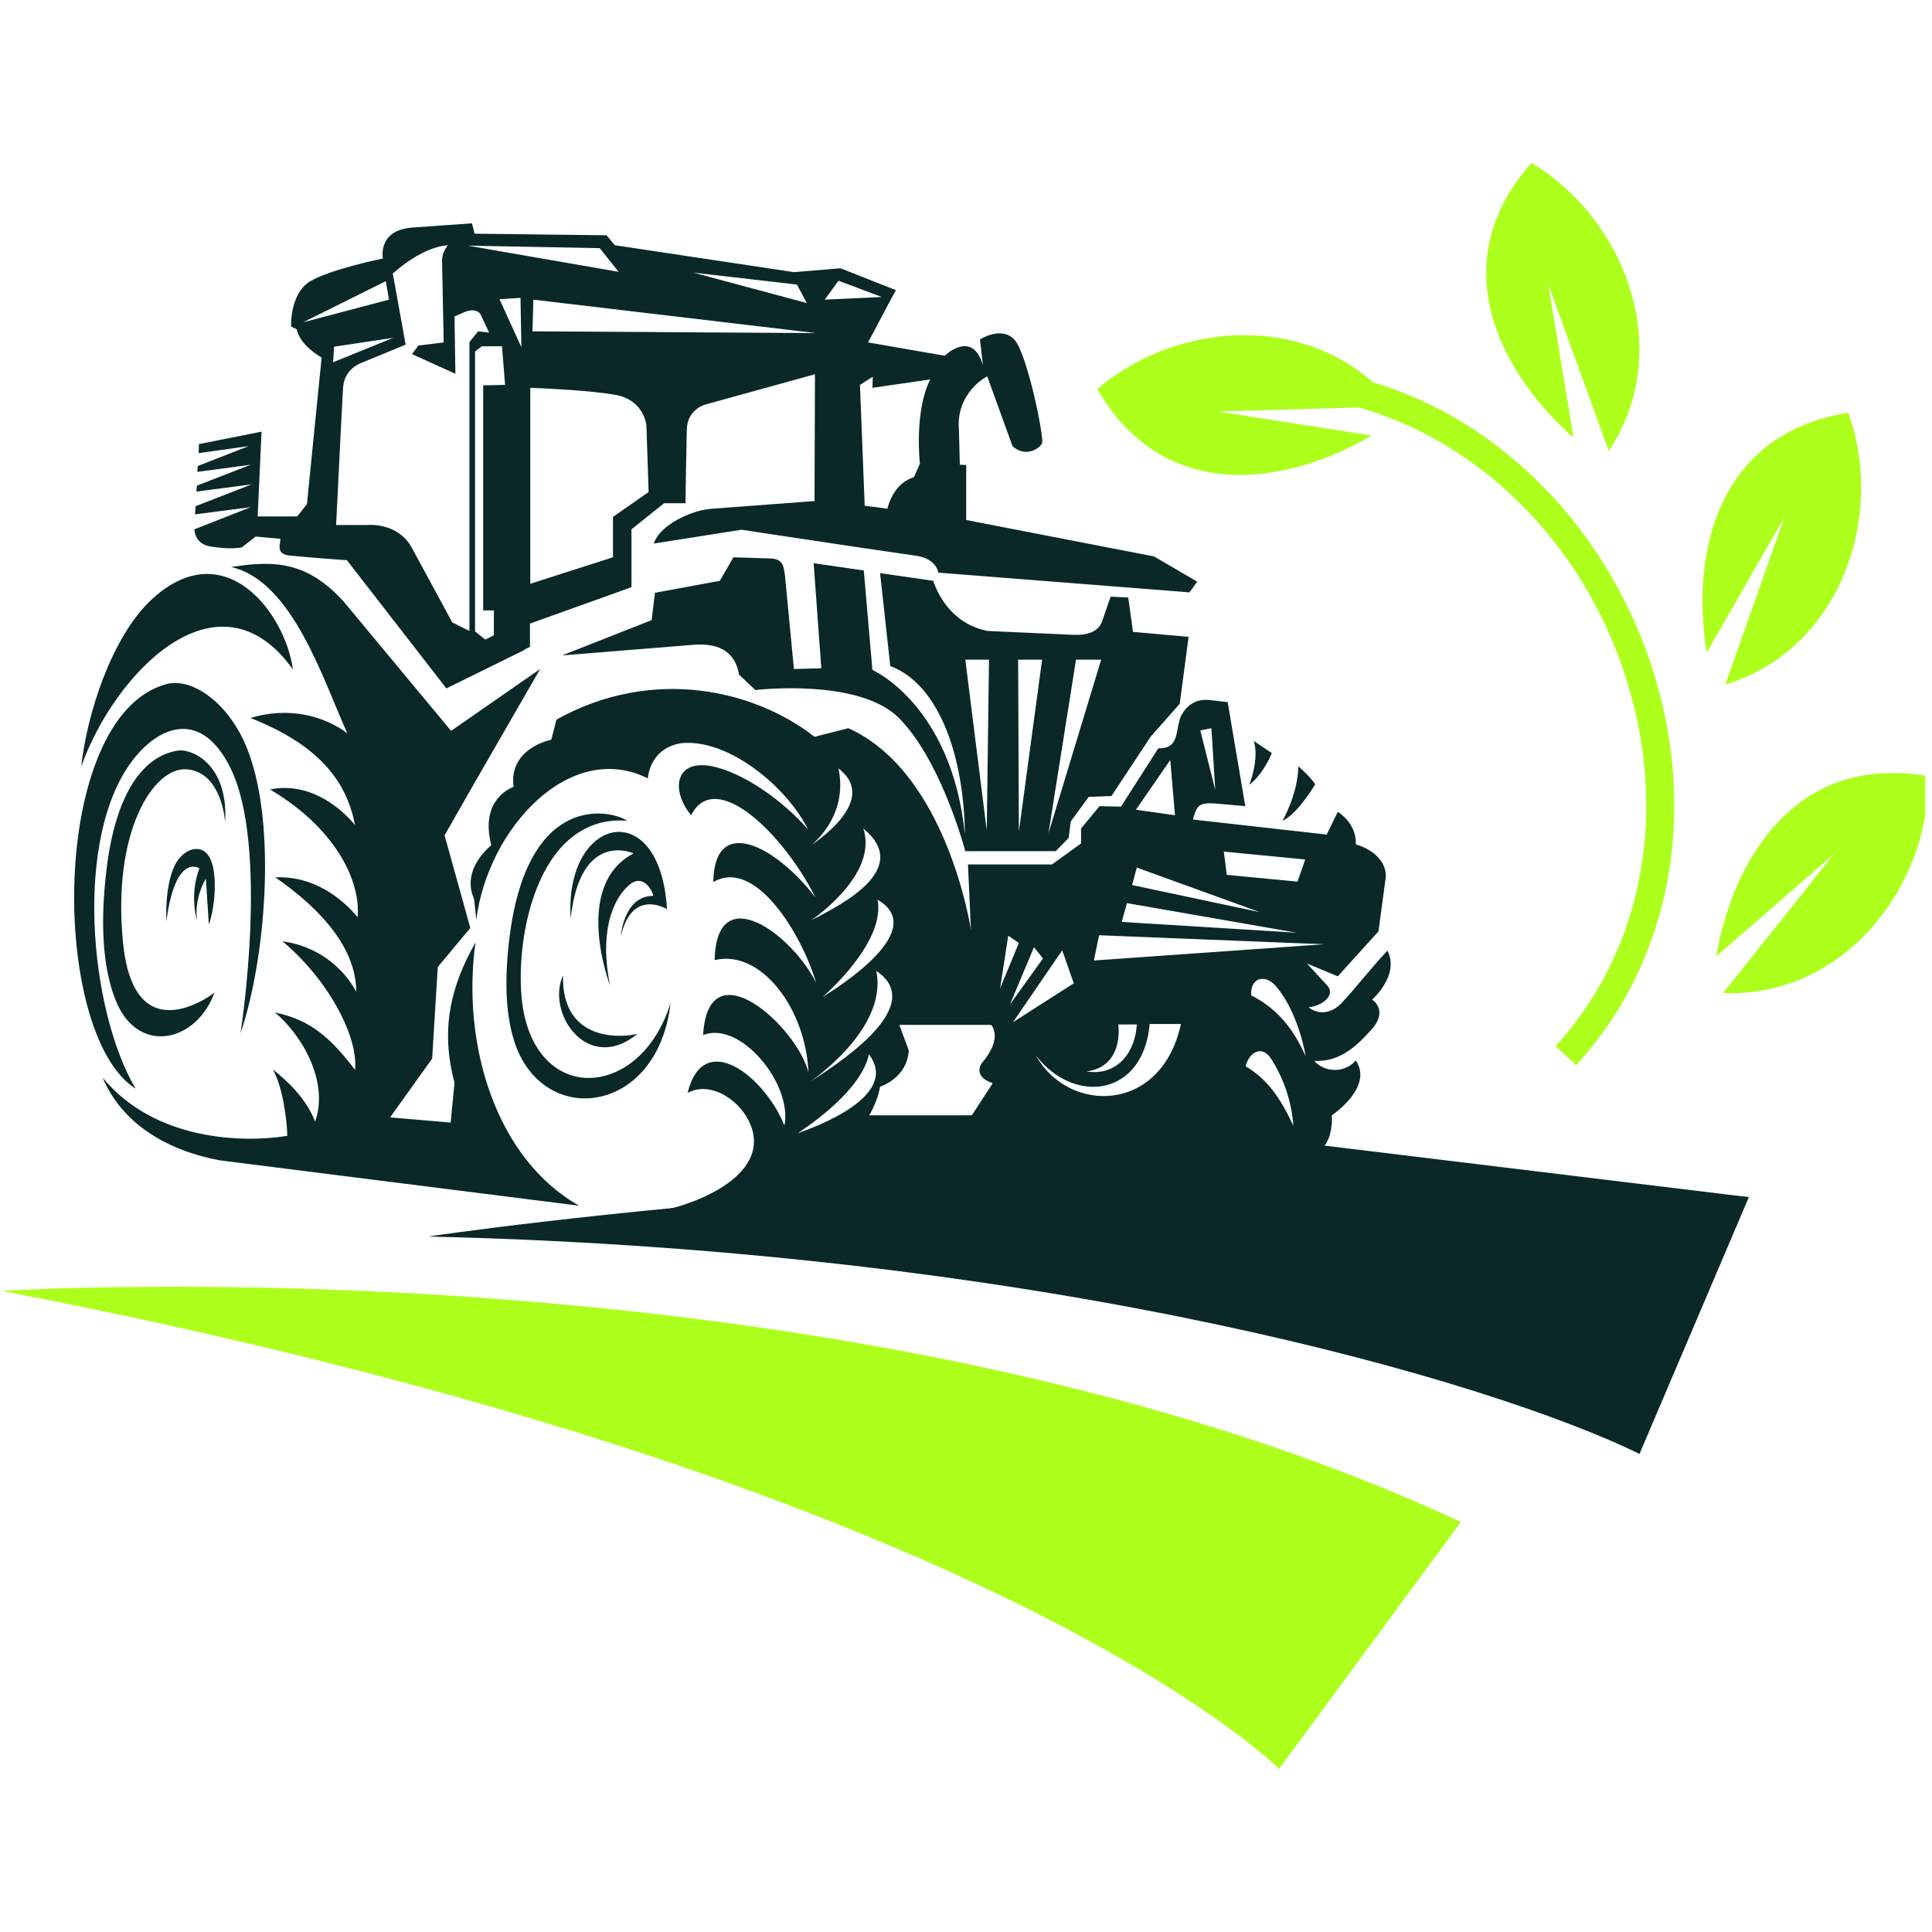 <svg xmlns="http://www.w3.org/2000/svg" xmlns:xlink="http://www.w3.org/1999/xlink" width="68" zoomAndPan="magnify" viewBox="0 0 50.88 51" height="68" preserveAspectRatio="xMidYMid meet" version="1.0"><defs><clipPath id="a3716f6d3f"><path d="M 0 33 L 39 33 L 39 46.938 L 0 46.938 Z M 0 33 " clip-rule="nonzero"/></clipPath><clipPath id="2e53deae4d"><path d="M 39 4.289 L 44 4.289 L 44 12 L 39 12 Z M 39 4.289 " clip-rule="nonzero"/></clipPath><clipPath id="9e1d6195d4"><path d="M 45 20 L 50.762 20 L 50.762 27 L 45 27 Z M 45 20 " clip-rule="nonzero"/></clipPath></defs><path fill="#0a2828" d="M 30.516 19.754 L 29.531 21.293 L 28.965 21.281 L 28.477 21.871 L 28.477 22.266 L 27.707 22.82 L 25.492 22.82 L 25.57 24.543 C 25.57 24.543 24.949 20.398 22.336 19.223 L 21.441 19.449 C 19.879 18.227 17.188 17.57 14.629 18.996 L 14.492 19.527 C 14.492 19.527 13.363 19.742 13.496 20.773 C 13.496 20.773 12.582 21.066 12.91 22.312 C 12.91 22.312 12.094 22.934 12.457 23.738 L 12.512 24.281 C 12.82 21.859 14.992 19.52 17.039 20.547 C 17.105 19.969 17.535 19.598 18.113 19.609 C 19.348 19.621 20.762 20.863 21.27 21.895 C 20.57 21.09 19.527 20.391 18.746 20.23 C 17.754 20.027 17.641 20.863 18.184 21.52 C 18.828 20.254 20.637 22.031 21.465 23.691 C 20.445 22.348 18.793 21.465 18.77 23.285 C 19.879 22.629 21.113 24.676 21.484 25.945 C 20.852 24.664 18.848 23.184 18.805 25.344 C 20.039 25.051 21.215 26.645 21.281 28.309 C 20.977 27.098 18.633 24.973 18.5 27.324 C 19.484 26.93 20.863 28.613 20.648 29.711 C 20.129 28.422 18.512 27.133 18.09 28.852 C 18.633 28.547 19.371 28.953 19.688 29.555 C 20.5 31.102 17.898 31.996 16.848 32.031 C 18.191 32.281 19.844 31.941 20.84 31.387 C 21.859 30.809 22.992 29.723 23.172 28.684 C 23.172 28.684 23.883 28.469 23.93 27.73 L 23.68 27.055 L 26.102 27.055 C 26.102 27.055 26.441 27.383 25.852 28.07 C 25.852 28.07 25.605 28.41 26.137 28.59 C 26.137 28.59 26.18 30.754 29.191 31.094 C 32.199 31.43 33.613 31.238 34.895 30.254 C 34.895 30.254 35.121 30.027 35.098 29.441 C 35.098 29.441 36.207 28.703 35.73 27.992 C 35.438 28.332 34.914 28.32 34.633 28.004 C 35.312 28.039 35.754 27.617 36.172 27.145 C 36.387 26.895 36.441 26.59 36.16 26.387 C 36.16 26.387 36.895 25.75 36.566 25.094 C 36.148 25.535 35.777 26.023 35.367 26.465 C 35.141 26.715 34.781 26.828 34.484 26.59 C 34.801 26.566 35.223 26.285 34.973 26.012 L 34.441 25.434 L 35.254 25.773 L 36.328 24.586 L 36.523 23.137 C 36.523 22.492 35.73 22.289 35.73 22.289 C 35.754 21.723 35.254 21.43 35.254 21.43 L 34.961 22.031 L 31.43 21.633 C 31.531 21.27 31.578 21.168 32.074 21.215 L 32.812 21.281 L 32.348 18.535 L 31.859 18.477 C 31.453 18.441 31.203 18.68 31.09 18.965 C 30.969 19.359 31.047 19.766 30.516 19.754 Z M 32.246 22.48 L 34.395 22.688 L 34.191 23.273 L 32.324 23.094 Z M 26.34 26.09 L 26.555 24.699 L 26.836 24.891 Z M 27.98 25.086 L 28.285 25.957 L 26.68 26.984 Z M 27.234 25.004 L 27.473 25.301 L 26.602 26.512 Z M 29.824 23.363 L 29.949 22.902 L 33.195 24.078 Z M 28.953 24.688 L 34.895 24.926 L 28.816 25.355 Z M 29.551 24.336 L 29.688 23.84 L 34.168 24.621 Z M 29.949 27.043 C 29.914 27.742 29.461 28.41 28.625 28.285 C 29.621 28.141 29.461 27.074 29.461 27.043 Z M 27.289 27.867 C 28.297 29.168 30.117 28.953 30.289 27.031 L 31.113 27.031 C 30.594 29.418 28.137 29.395 27.289 27.867 Z M 32.969 26.273 C 32.938 25.82 33.32 25.695 33.613 26.023 C 34.227 26.734 34.406 27.879 34.406 27.879 C 34.066 27.133 33.66 26.633 32.969 26.273 Z M 32.824 28.148 C 32.902 27.789 33.254 27.562 33.5 27.957 C 34.066 28.84 34.078 29.711 34.078 29.711 C 33.738 28.988 33.41 28.5 32.824 28.148 Z M 23.07 25.629 C 24.496 26.578 21.906 28.172 21.305 28.57 C 21.305 28.57 23.398 27.168 23.07 25.629 Z M 22.879 27.832 C 23.715 28.941 21.441 29.758 21 29.914 C 21 29.902 22.652 28.887 22.879 27.832 Z M 22.074 20.285 C 22.98 20.977 21.984 21.883 21.352 22.312 C 21.352 22.312 22.344 21.566 22.074 20.285 Z M 22.73 21.871 C 24.008 22.922 22.223 23.852 21.352 24.293 C 21.352 24.293 23.137 23.105 22.73 21.871 Z M 23.105 23.75 C 24.473 24.543 22.109 26.035 21.656 26.316 C 21.656 26.316 23.328 24.891 23.105 23.75 Z M 7.141 28.23 C 7.559 28.559 8.043 29.031 8.258 29.609 C 8.645 28.512 7.852 27.258 7.195 26.727 C 8.145 26.918 8.68 27.414 9.312 28.242 C 9.402 27.336 8.574 25.832 7.398 24.848 C 8.824 25.051 9.344 26.184 9.344 26.184 C 9.344 25.062 8.465 24.031 7.207 23.16 C 8.555 23.094 9.379 24.215 9.379 24.215 C 9.469 23.309 8.848 21.895 7.07 20.84 C 8.395 20.57 9.312 21.781 9.312 21.781 C 9.098 20.672 8.418 19.688 6.551 18.953 C 7.594 18.637 8.531 18.918 9.109 19.359 C 8.473 17.957 7.66 15.332 6.043 14.969 C 7.219 14.777 8.066 14.844 9.008 15.875 L 11.848 19.293 L 14.199 17.66 L 12.391 20.797 L 11.676 22.051 L 12.355 24.496 L 11.496 25.527 L 11.348 27.945 L 10.238 29.496 L 11.836 29.633 L 11.938 28.582 C 11.562 27.168 11.836 26.035 12.492 24.879 C 12.117 27.574 13.035 30.594 15.23 31.828 L 5.734 30.629 C 4.344 30.367 3.168 29.668 2.648 28.445 C 4.016 30.109 6.336 30.176 7.523 29.984 C 7.523 29.68 7.422 28.715 7.141 28.23 Z M 31.625 19.281 L 31.918 19.223 L 32.02 20.852 Z M 30.832 20.062 L 30.957 21.52 L 29.926 21.375 Z M 30.832 20.062 " fill-opacity="1" fill-rule="evenodd"/><path fill="#0a2828" d="M 19.301 14.711 L 20.273 14.742 C 20.602 14.754 20.625 14.926 20.66 15.184 L 20.898 17.66 L 21.621 17.641 L 21.418 14.867 L 22.742 15.059 L 22.969 17.684 C 22.969 17.684 25.062 18.602 25.41 22.02 C 25.391 20.07 24.777 18.082 23.441 17.582 L 23.172 15.129 L 24.574 15.332 C 24.664 15.602 25.016 16.461 26.012 16.656 L 28.285 16.758 C 28.578 16.77 28.918 16.711 29.031 16.406 L 29.258 15.75 L 29.723 15.773 L 29.848 16.68 L 31.316 16.812 L 31.082 18.578 L 30.312 19.449 L 29.281 21.012 L 28.68 21.035 L 28.207 21.68 L 28.148 22.121 L 27.809 22.469 L 25.422 22.469 C 25.297 22.02 24.699 20.004 23.68 18.965 C 22.629 17.887 19.879 18.215 19.879 18.215 L 19.449 17.809 C 19.312 17.008 18.633 16.984 18.172 17.027 L 14.777 17.301 L 17.141 16.371 L 17.23 15.648 L 18.941 15.332 Z M 26.047 17.414 L 25.422 17.414 L 25.988 21.926 Z M 27.449 17.414 L 26.816 17.414 L 26.836 21.949 Z M 29.008 17.414 L 28.344 17.414 L 27.617 21.996 Z M 29.008 17.414 " fill-opacity="1" fill-rule="evenodd"/><path fill="#0a2828" d="M 7.672 17.672 C 5.703 14.914 2.953 17.773 2.082 20.242 C 2.238 18.84 2.875 16.859 3.902 15.863 C 5.84 14.02 7.469 16.168 7.672 17.672 Z M 7.672 17.672 " fill-opacity="1" fill-rule="evenodd"/><path fill="#0a2828" d="M 5.883 21.703 C 5.883 21.703 5.805 20.398 4.887 20.309 C 3.984 20.219 2.887 21.984 3.191 24.914 C 3.496 27.855 5.602 26.203 5.602 26.203 C 5.125 27.504 3.645 27.832 3.043 26.52 C 2.805 26 2.535 24.98 2.727 23.172 C 3.031 20.141 4.289 19.867 4.648 19.812 C 5.012 19.766 5.973 20.176 5.883 21.703 Z M 5.883 21.703 " fill-opacity="1" fill-rule="evenodd"/><path fill="#0a2828" d="M 4.332 24.316 C 4.332 24.316 4.277 23.434 4.547 22.855 C 4.762 22.402 5.273 22.223 5.488 22.664 C 5.691 23.082 5.613 23.965 5.453 24.406 L 5.375 23.195 C 5.375 23.195 5.07 23.66 5.137 24.293 C 5.137 24.293 4.934 23.637 5.203 22.922 C 5.191 22.91 4.57 22.516 4.332 24.316 Z M 4.332 24.316 " fill-opacity="1" fill-rule="evenodd"/><path fill="#0a2828" d="M 3.52 28.738 C 1.258 27.312 1.211 18.906 4.332 18.059 C 5.047 17.867 6.055 18.625 6.504 19.867 C 7.242 21.859 6.945 25.344 6.289 27.277 C 6.289 27.277 7.059 22.359 6.02 20.266 C 5.25 18.715 4.141 19.156 3.441 20.07 C 1.879 22.109 2.297 26.668 3.52 28.738 Z M 3.52 28.738 " fill-opacity="1" fill-rule="evenodd"/><path fill="#0a2828" d="M 19.598 31.523 L 17.898 32.098 L 46.105 31.602 L 34.906 30.242 L 26.148 28.59 L 25.594 29.441 L 22.742 29.441 L 20.57 31.137 Z M 19.598 31.523 " fill-opacity="1" fill-rule="evenodd"/><path fill="#0a2828" d="M 34.215 20.23 C 34.215 20.23 34.566 20.535 34.656 20.707 C 34.656 20.707 34.203 21.477 33.797 21.668 C 33.785 21.668 34.191 21.012 34.215 20.23 Z M 34.215 20.23 " fill-opacity="1" fill-rule="evenodd"/><path fill="#0a2828" d="M 33.039 19.562 L 33.512 19.879 C 33.512 19.879 33.297 20.434 32.914 20.719 C 32.926 20.707 33.184 20.051 33.039 19.562 Z M 33.039 19.562 " fill-opacity="1" fill-rule="evenodd"/><path fill="#0a2828" d="M 16.043 26.012 C 16.043 26.012 15.035 23.387 16.664 22.527 C 16.664 22.527 15.262 21.883 15.004 24.246 C 14.832 21.543 17.367 20.965 17.547 24 C 17.547 24 16.621 23.422 16.328 24.723 C 16.328 24.723 16.395 23.648 17.188 23.648 C 17.117 23.398 16.891 23.137 16.621 23.309 C 16.293 23.523 15.703 24.316 16.043 26.012 Z M 16.043 26.012 " fill-opacity="1" fill-rule="evenodd"/><path fill="#0a2828" d="M 7.57 14.664 C 8.078 14.711 8.586 14.754 9.098 14.789 L 11.723 18.172 L 13.793 17.152 L 13.793 17.141 L 13.93 17.074 L 13.93 16.461 L 16.609 15.5 L 16.609 13.973 L 17.469 13.285 L 18.035 13.285 C 18.035 13.102 18.059 11.836 18.07 11.336 C 18.082 10.805 18.555 10.68 18.555 10.68 L 21.453 9.879 L 21.441 13.227 L 18.727 13.43 C 18.191 13.465 17.355 13.859 17.199 14.348 L 19.516 13.984 C 19.539 13.984 22.641 14.461 24.078 14.664 C 24.664 14.73 24.711 15.117 24.711 15.117 L 31.34 15.637 L 31.543 15.355 L 30.402 14.688 L 25.445 13.727 L 25.445 12.277 L 25.277 12.266 L 25.254 11.359 C 25.164 10.352 26 9.934 26 9.934 L 26.668 11.777 C 27.008 12.086 27.379 11.848 27.449 11.699 C 27.504 11.543 27.062 9.359 26.723 8.973 C 26.383 8.59 25.809 8.961 25.809 8.961 L 25.887 9.641 C 25.605 8.68 24.879 9.391 24.879 9.391 L 22.855 9.039 L 23.465 7.887 L 23.59 7.66 L 22.129 7.082 L 20.898 7.184 L 16.168 6.473 L 15.953 6.211 L 12.469 6.168 L 12.398 5.895 L 10.816 6.008 C 9.898 6.078 10.047 6.824 10.047 6.824 C 10.047 6.824 8.656 7.105 8.113 7.434 C 7.582 7.773 7.625 8.621 7.625 8.621 L 7.773 8.691 C 7.863 9.133 8.43 9.438 8.43 9.438 L 8.043 13.305 L 7.785 13.633 L 6.742 13.633 L 6.844 11.395 L 5.191 11.723 L 5.184 11.961 L 6.504 11.777 L 5.16 12.301 L 5.148 12.457 L 6.562 12.266 L 5.137 12.82 L 5.125 12.977 L 6.586 12.785 L 5.102 13.363 L 5.09 13.578 L 6.562 13.387 L 5.07 13.973 C 5.082 14.133 5.16 14.371 5.5 14.426 C 6.043 14.516 6.324 14.449 6.324 14.449 L 6.688 14.164 L 7.344 14.223 L 7.32 14.402 C 7.309 14.586 7.41 14.641 7.57 14.664 Z M 22.074 7.41 L 23.215 7.84 L 21.711 7.91 Z M 7.941 8.508 L 10.125 7.422 L 10.207 7.91 Z M 15.773 6.551 L 16.27 7.176 L 12.289 6.484 Z M 20.977 7.512 L 21.238 8 L 18.238 7.195 Z M 13.125 7.898 L 13.68 7.863 L 13.703 9.164 Z M 13.273 10.16 L 12.695 10.172 L 12.695 16.113 L 12.977 16.113 L 12.977 16.77 L 12.75 16.883 L 12.48 16.668 L 12.48 9.277 L 12.66 9.141 L 13.191 9.141 Z M 11.766 6.473 C 11.676 6.574 11.609 6.734 11.609 6.867 L 11.652 9.039 L 10.984 9.121 L 10.816 9.348 L 11.961 9.867 L 11.938 8.352 L 12.23 8.227 C 12.504 8.125 12.617 8.281 12.617 8.281 L 12.852 8.781 L 12.559 8.746 L 12.332 9.031 L 12.332 16.656 L 11.879 16.43 L 10.805 14.449 C 10.578 14.031 10.113 13.828 9.617 13.859 L 8.812 13.859 C 8.836 13.465 8.961 10.762 8.996 10.238 C 9.027 9.719 9.492 9.574 9.492 9.574 L 10.648 9.098 L 10.309 7.219 C 10.309 7.23 11.031 6.527 11.766 6.473 Z M 13.93 10.238 C 13.93 10.238 15.398 10.285 16.18 10.422 C 16.961 10.559 17.004 11.246 17.004 11.246 L 17.062 12.988 L 16.121 13.645 L 16.121 14.711 L 13.938 15.41 L 13.938 10.238 Z M 22.766 13.352 L 22.641 10.16 L 22.98 9.945 L 22.969 10.238 L 24.496 10.016 C 24.066 10.863 24.223 12.242 24.223 12.242 L 24.066 12.594 C 23.555 12.762 23.41 13.262 23.363 13.43 C 23.16 13.398 22.969 13.375 22.766 13.352 Z M 14.02 7.91 L 21.484 8.793 L 13.996 8.746 Z M 8.734 9.562 L 8.758 9.152 L 10.32 8.918 Z M 8.734 9.562 " fill-opacity="1" fill-rule="evenodd"/><path fill="#0a2828" d="M 16.496 21.668 C 15.863 21.609 15.344 21.824 14.934 22.188 C 13.895 23.117 13.566 25.141 13.723 26.465 C 13.883 27.711 14.551 28.355 15.297 28.445 C 16.191 28.547 17.207 27.879 17.641 26.477 C 17.301 29.496 14.145 29.812 13.477 27.359 C 13.293 26.703 13.25 25.844 13.395 24.699 C 13.895 20.852 16.113 21.395 16.496 21.668 Z M 16.496 21.668 " fill-opacity="1" fill-rule="evenodd"/><path fill="#0a2828" d="M 16.77 27.289 C 16.496 27.371 14.766 27.598 14.801 25.75 C 14.348 26.758 15.465 28.367 16.77 27.289 Z M 16.77 27.289 " fill-opacity="1" fill-rule="evenodd"/><path fill="#0a2828" d="M 46.105 31.602 C 29.113 29.961 11.246 32.641 11.246 32.641 C 27.844 33.027 39.395 36.512 43.219 38.379 Z M 46.105 31.602 " fill-opacity="1" fill-rule="evenodd"/><g clip-path="url(#a3716f6d3f)"><path fill="#adff1c" d="M 0 34.078 C 0 34.078 22.277 32.629 38.504 40.176 L 33.703 46.695 C 33.703 46.695 26.262 39.137 0 34.078 Z M 0 34.078 " fill-opacity="1" fill-rule="evenodd"/></g><path fill="#adff1c" d="M 41.004 27.617 C 42.316 26.172 43.051 24.449 43.301 22.664 C 43.547 20.898 43.312 19.078 42.688 17.391 C 42.066 15.695 41.035 14.145 39.703 12.945 C 38.289 11.664 36.523 10.762 34.496 10.477 L 34.598 9.742 C 36.781 10.047 38.684 11.008 40.199 12.391 C 41.625 13.68 42.711 15.332 43.379 17.129 C 44.047 18.93 44.297 20.875 44.035 22.766 C 43.762 24.699 42.973 26.555 41.547 28.117 Z M 41.004 27.617 " fill-opacity="1" fill-rule="evenodd"/><g clip-path="url(#2e53deae4d)"><path fill="#adff1c" d="M 40.367 4.301 C 37.949 7.027 39.656 9.957 41.477 11.551 L 40.809 7.5 L 42.406 11.902 C 44.172 9.266 42.859 5.793 40.367 4.301 Z M 40.367 4.301 " fill-opacity="1" fill-rule="evenodd"/></g><path fill="#adff1c" d="M 28.906 10.273 C 30.742 13.43 34.055 12.73 36.148 11.496 L 32.086 10.863 L 36.77 10.727 C 34.824 8.227 31.113 8.375 28.906 10.273 Z M 28.906 10.273 " fill-opacity="1" fill-rule="evenodd"/><path fill="#adff1c" d="M 48.73 10.895 C 45.133 11.473 44.59 14.82 44.996 17.223 L 47.043 13.656 L 45.484 18.07 C 48.527 17.141 49.715 13.633 48.73 10.895 Z M 48.73 10.895 " fill-opacity="1" fill-rule="evenodd"/><g clip-path="url(#9e1d6195d4)"><path fill="#adff1c" d="M 50.848 20.492 C 47.25 19.855 45.652 22.844 45.246 25.242 L 48.344 22.551 L 45.426 26.215 C 48.605 26.34 50.879 23.41 50.848 20.492 Z M 50.848 20.492 " fill-opacity="1" fill-rule="evenodd"/></g></svg>